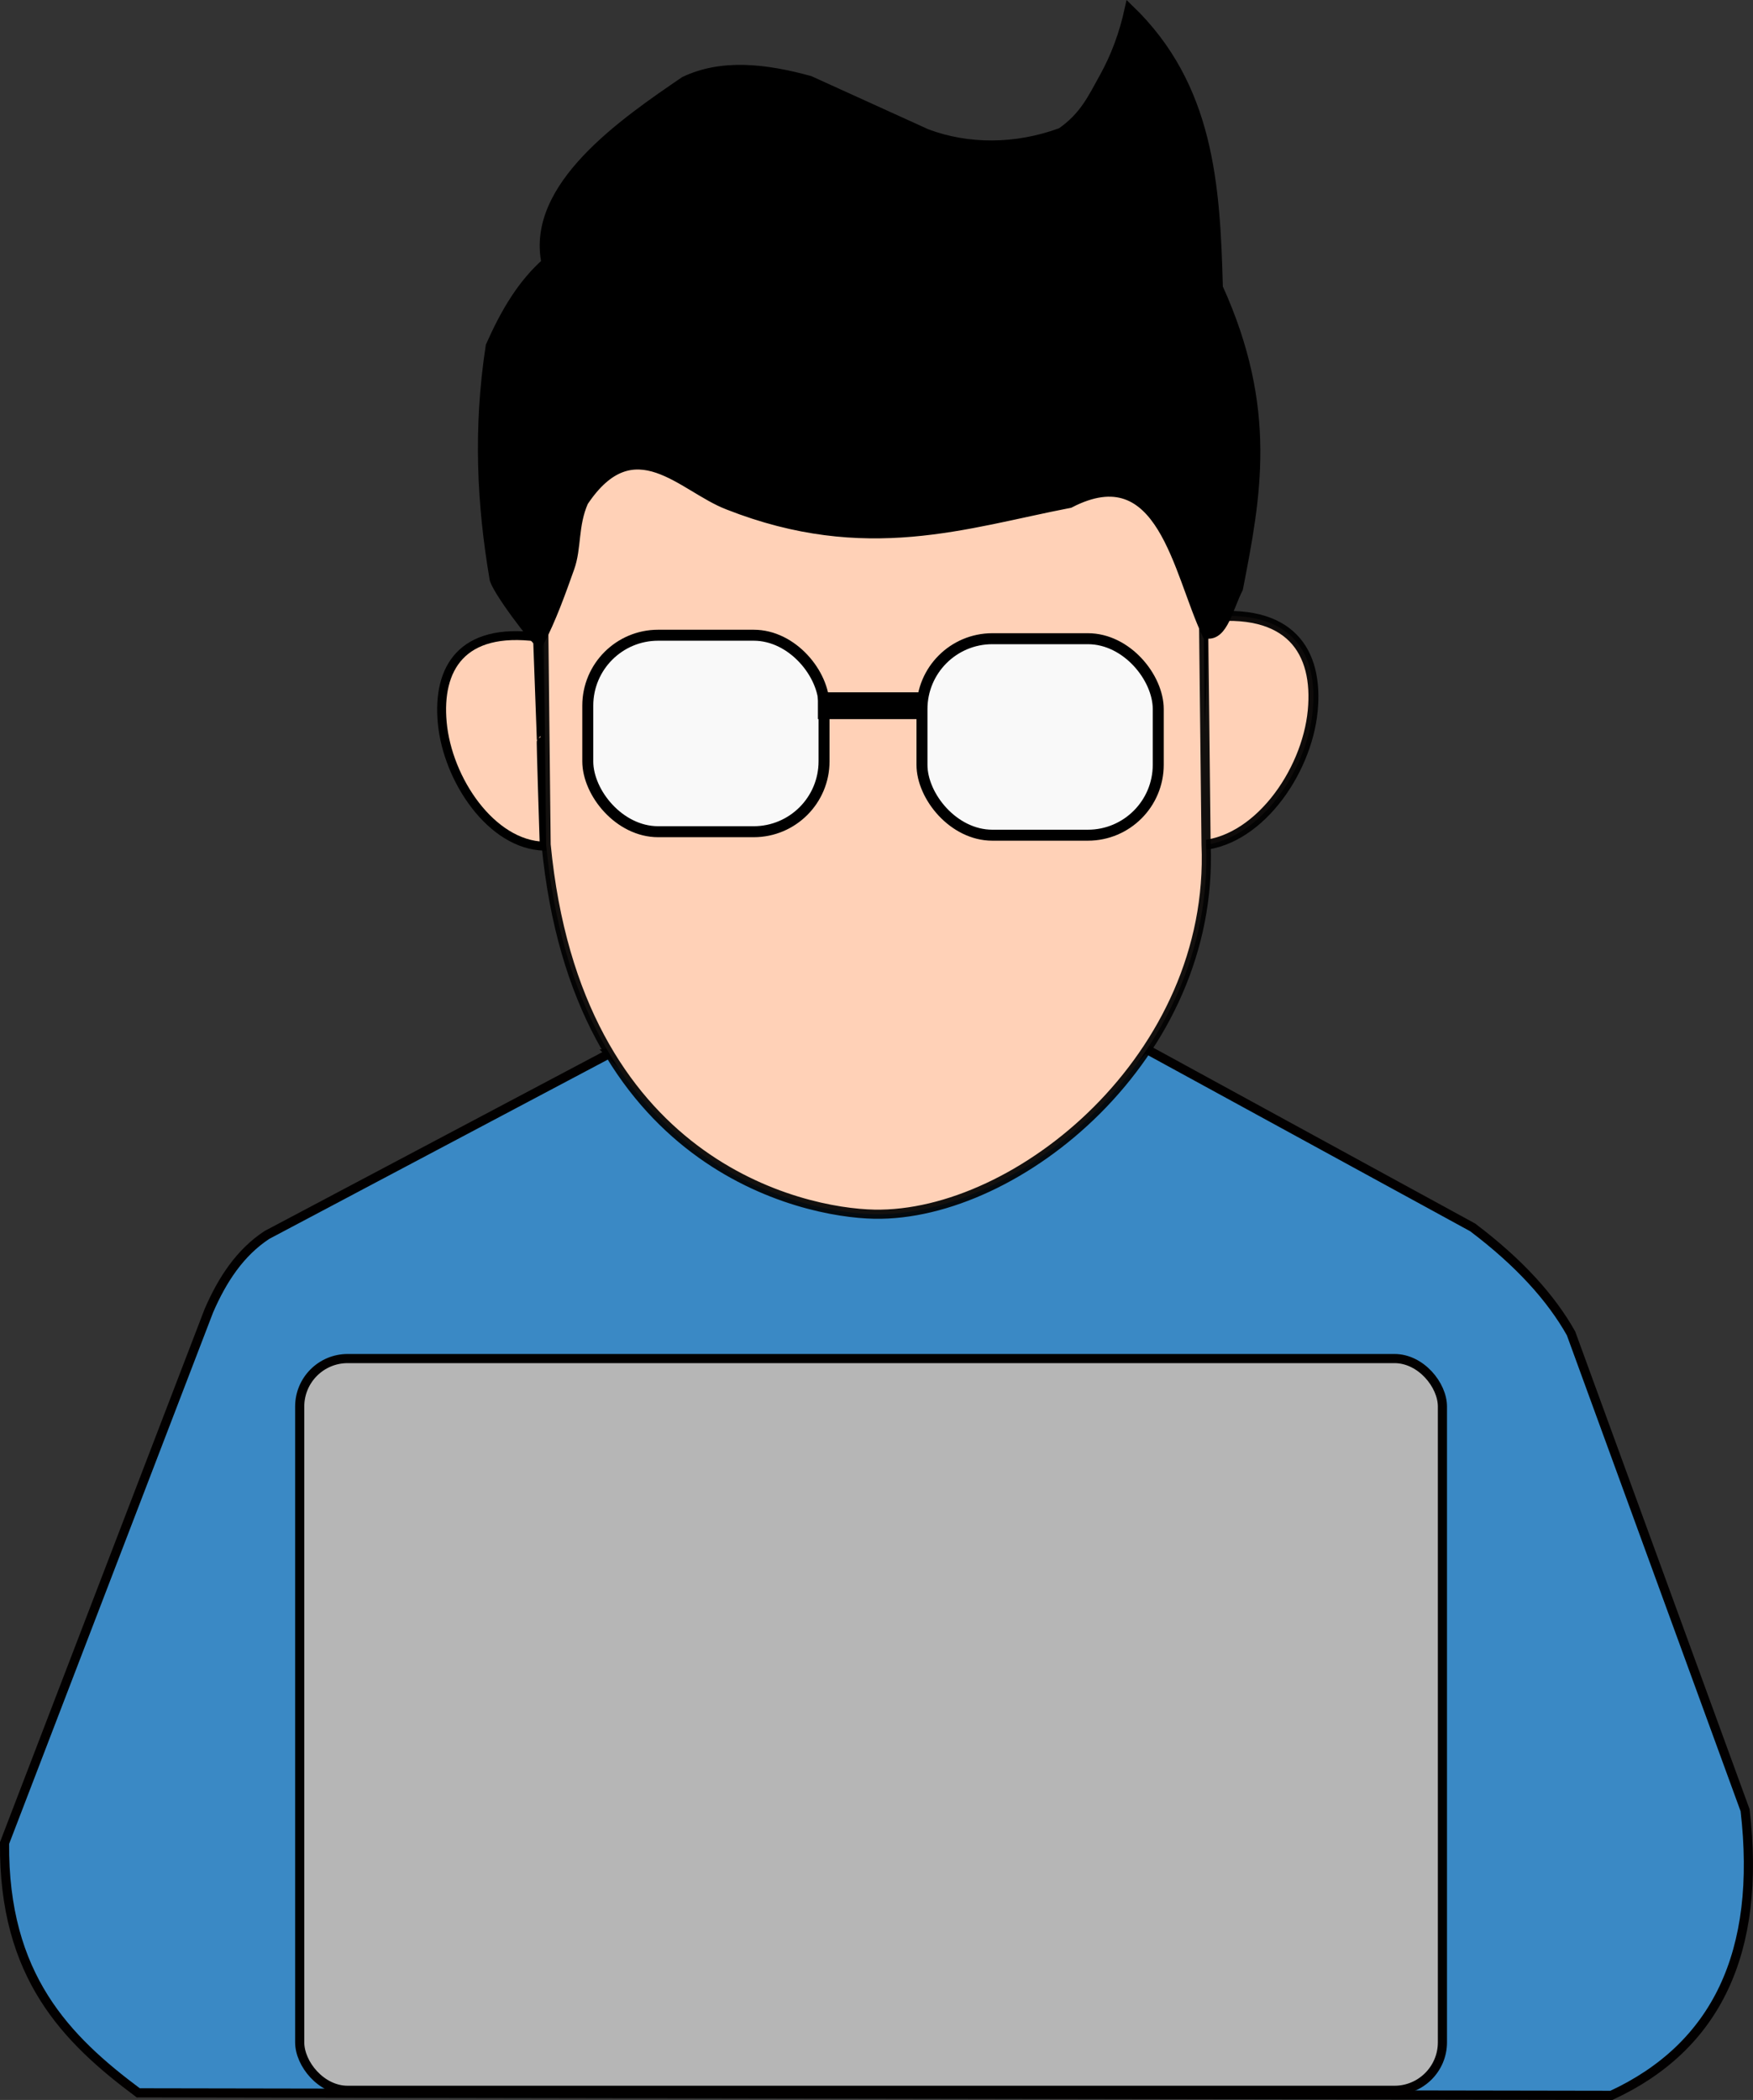 <?xml version="1.0" encoding="UTF-8"?>
<svg width="50.787mm" height="60.821mm" version="1.1" viewBox="0 0 50.787 60.821" xmlns="http://www.w3.org/2000/svg">
<rect x="0" y="0" width="50.787" height="60.821" fill="#333333" stroke="none"/>
<g transform="translate(-69.547 -36.93)">
<g>
<path d="m87.219 67.436-9.939 5.262c-0.779 0.512-1.29 1.292-1.681 2.192l-5.92 15.42c-0.034 3.857 1.793 5.684 3.873 7.235l42.68 0.073c3.027-1.403 4.354-4.127 3.873-8.258l-5.043-13.812c-0.576-1.023-1.495-2.046-2.85-3.069l-9.501-5.189c-5.064 5.576-10.234 5.287-15.493 0.146z" fill="#3a89c5" stroke="#020000" stroke-width=".265px"/>
</g>
<g>
<rect x="78.23" y="76.278" width="33.106" height="21.194" ry="1.389" fill="#b6b6b6" stroke="#020000" stroke-width=".265"/>
</g>
<g>
<g fill="#ffd1b7" stroke="#000">
<path d="m85.314 61.437c-0.194-6.055 0.03-0.001-0.194-6.055-2.207-0.29-2.902 0.917-2.761 2.473 0.15 1.659 1.429 3.549 2.954 3.582z" stroke-width=".258px"/>
<path d="m104.21 61.421c0.221-6.606-0.035-0.001 0.221-6.606 2.517-0.316 3.309 1.001 3.148 2.698-0.172 1.81-1.629 3.872-3.369 3.908z" stroke-opacity=".944" stroke-width=".288px"/>
</g>
<g>
<path d="m85.369 61.392c0.89 9.273 7.402 10.665 9.509 10.705 4.152 0.078 9.865-4.564 9.611-10.705l-0.103-9.198c-2.055-8.12-6.005-8.857-9.707-8.691-3.11 0.139-7.167-0.253-9.413 8.485z" fill="#ffd1b7" stroke="#000" stroke-opacity=".924" stroke-width=".265px"/>
</g>
<g>
<rect x="86.576" y="55.328" width="6.845" height="5.691" ry="2.039" fill="#f9f9f9" stroke="#000" stroke-width=".318"/>
<rect x="96.258" y="55.429" width="6.845" height="5.691" ry="2.039" fill="#f9f9f9" stroke="#000" stroke-width=".318"/>
<rect x="93.243" y="56.982" width="3.152" height=".776" rx="0" ry=".388" fill-rule="evenodd" stroke-width=".144"/>
</g>
<g>
<path d="m85.121 55.381c0.053 0.098 0.068 0.144 0.054 0.148-0.087 0.026-1.307-1.583-1.317-1.861-0.353-2.099-0.48-4.279-0.107-6.718 0.214-0.48 0.448-0.946 0.732-1.376 0.249-0.378 0.537-0.728 0.883-1.036-0.453-2.203 2.244-4.055 4.01-5.259 1.07-0.51 2.319-0.381 3.632-0.019l3.379 1.535c1.193 0.452 2.59 0.453 3.903-0.031 0.669-0.464 0.903-0.991 1.239-1.594 0.326-0.586 0.574-1.242 0.735-1.98 2.331 2.242 2.499 5.105 2.579 8.068 1.599 3.523 1.101 6.051 0.583 8.718-0.288 0.562-0.436 1.388-0.923 1.316-0.849-1.803-1.292-5.167-3.963-3.783-3.015 0.583-5.902 1.624-9.896 0.054-1.339-0.511-2.719-2.292-4.186-0.099-0.3 0.683-0.193 1.326-0.4 1.909-0.253 0.713-0.539 1.51-0.882 2.158z" stroke="#000" stroke-width=".265px"/>
</g>
</g>
</g>
</svg>
